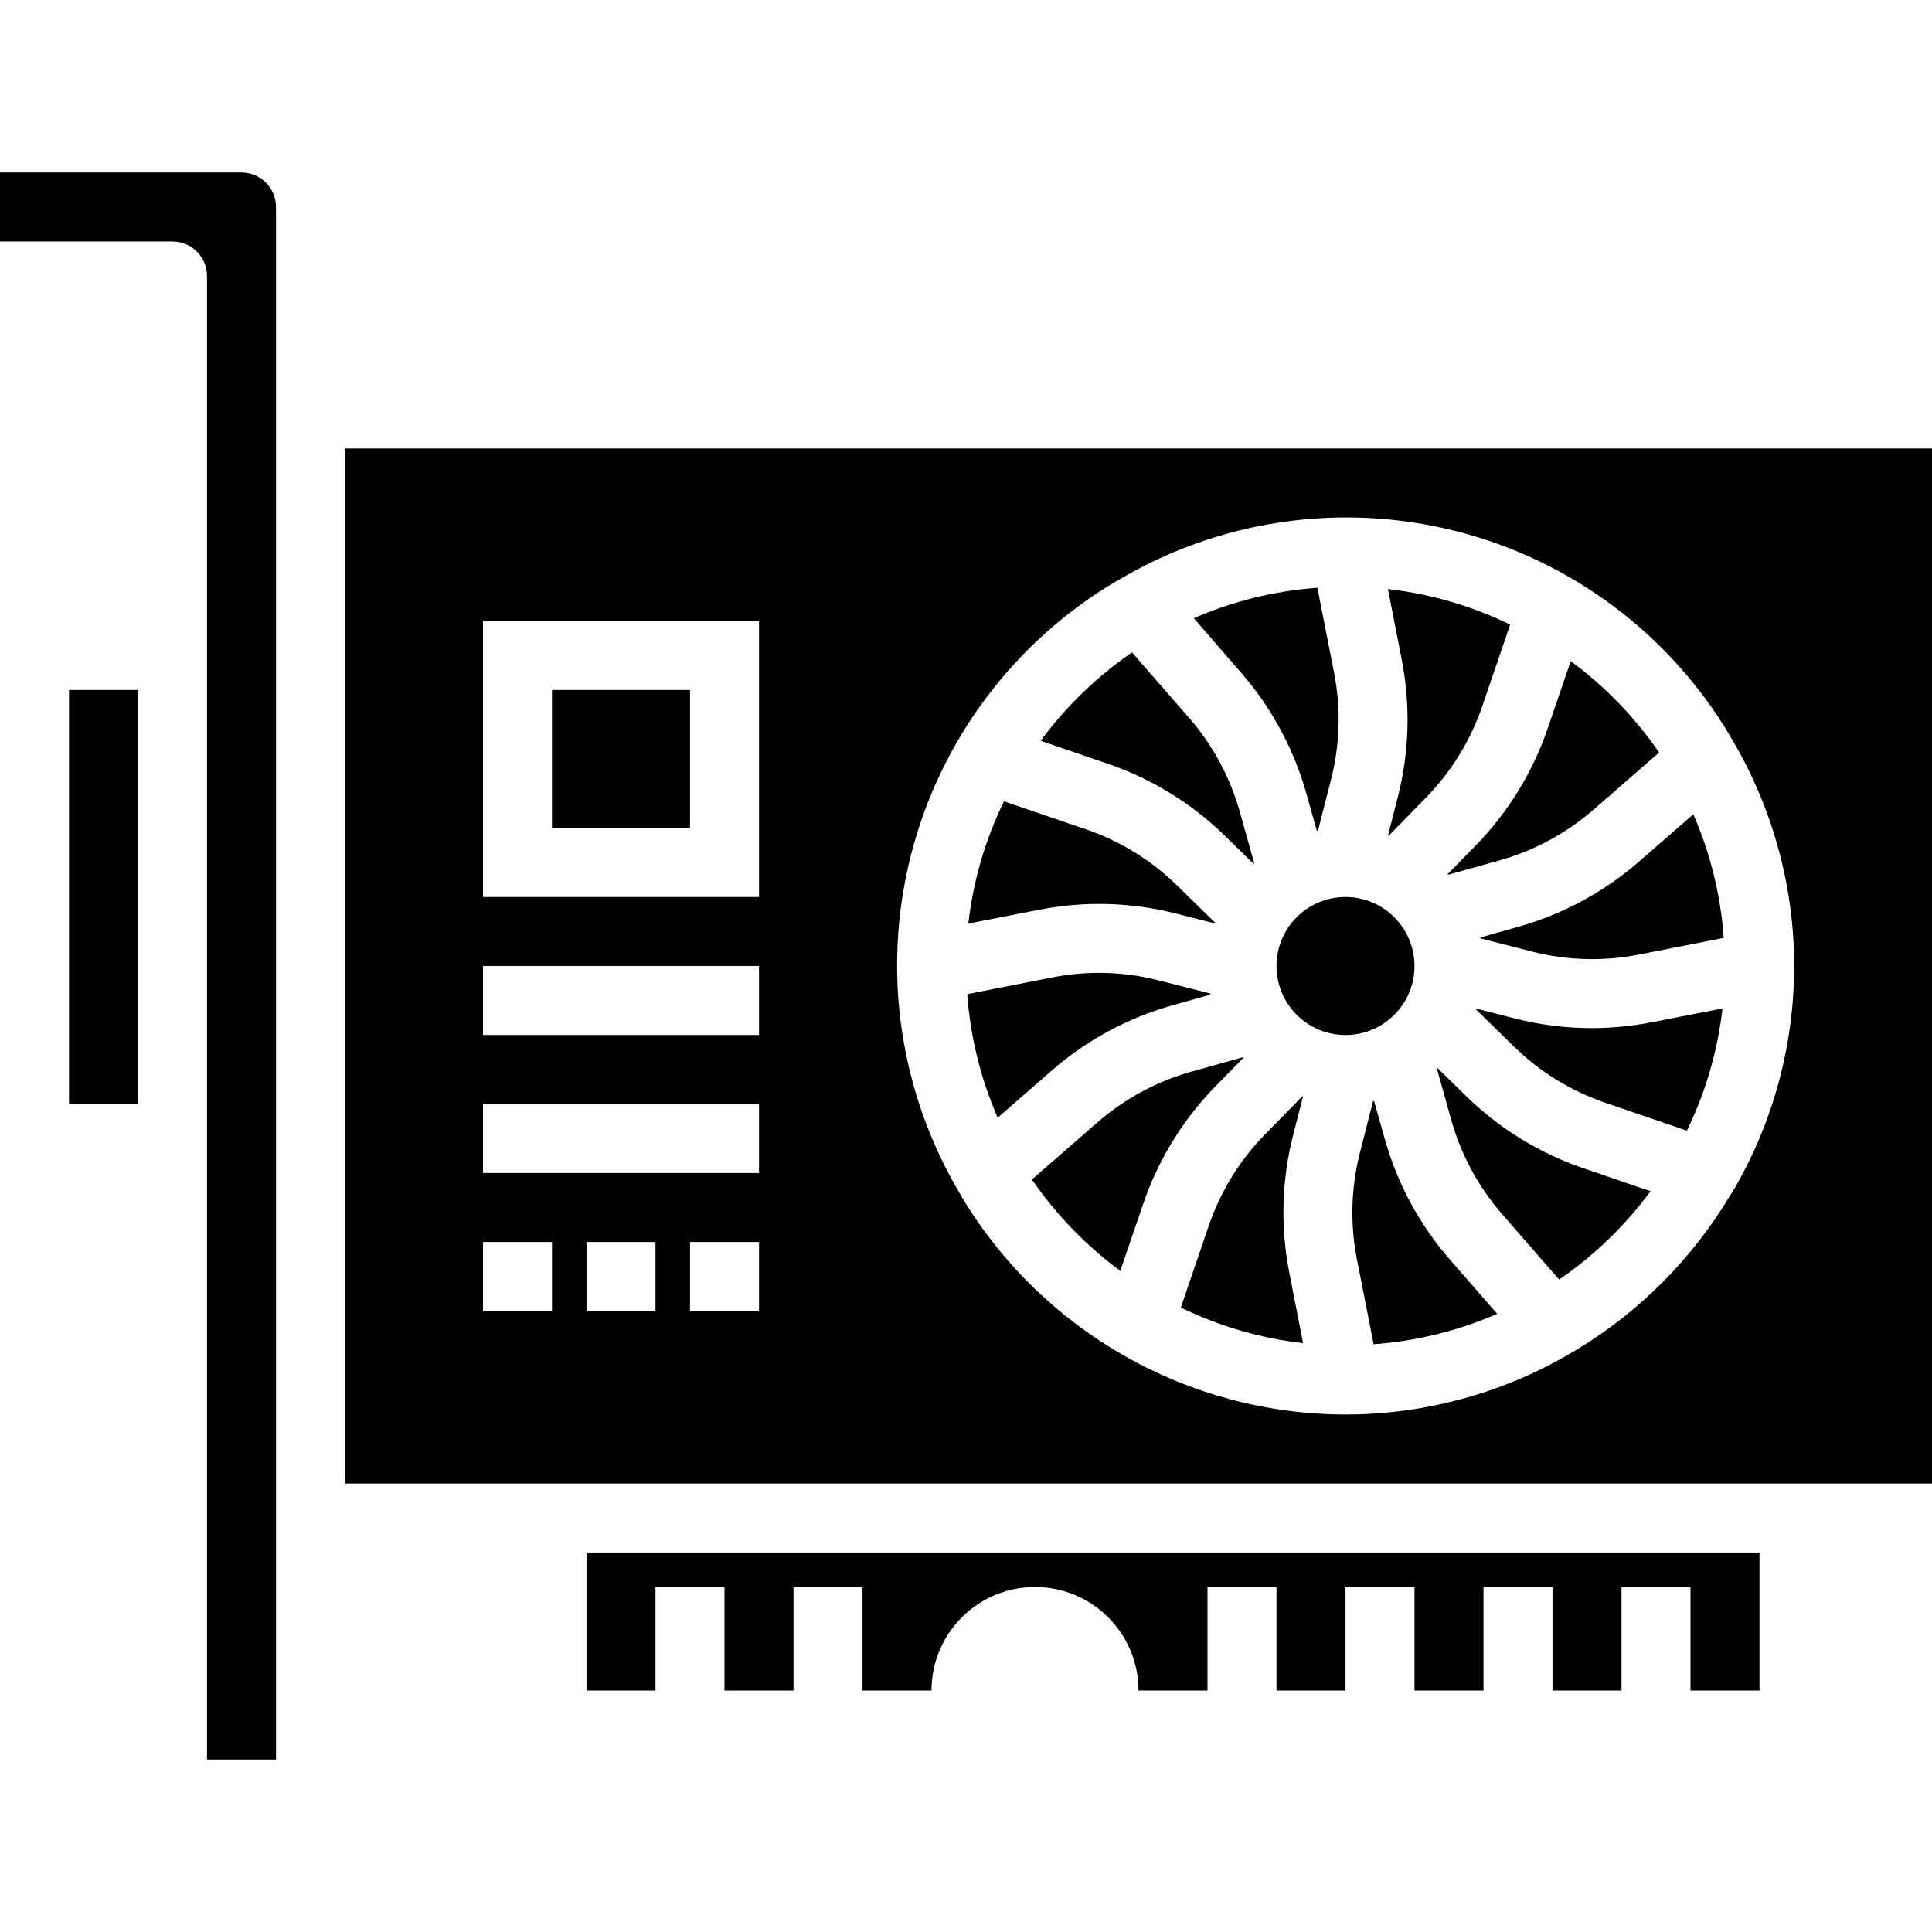 <svg height="448pt" viewBox="0 -40 448 448" width="448pt" xmlns="http://www.w3.org/2000/svg"><path d="m272.695 171.832 9.016 2.305.059-.176-8.906-8.715c-5.961-5.809-13.141-10.223-21.016-12.926l-19.047-6.504c-4.344 8.91-7.137 18.496-8.258 28.344l16.395-3.199c10.52-2.066 21.367-1.77 31.758.871zm0 0"/><path d="m284.039 153.809 6.648 6.496.152-.121-3.359-12c-2.262-8.012-6.27-15.426-11.738-21.703l-13.246-15.199c-8.156 5.602-15.316 12.531-21.184 20.496l15.711 5.375c10.129 3.484 19.355 9.172 27.016 16.656zm0 0"/><path d="m302.887 143.871 2.48 8.801.258-.062 3.039-11.922c2.059-8.066 2.293-16.492.695-24.664l-3.879-19.734c-9.883.711-19.574 3.098-28.656 7.055l10.977 12.656c7.023 8.062 12.176 17.582 15.086 27.871zm0 0"/><path d="m271.871 193.113 8.801-2.48-.062-.258-11.922-3.039c-8.066-2.062-16.492-2.301-24.664-.695l-19.734 3.879c.711 9.883 3.098 19.574 7.055 28.656l12.578-10.977c8.086-7.035 17.633-12.188 27.949-15.086zm0 0"/><path d="m408 352v-32h-272v32h16v-24h16v24h16v-24h16v24h16c0-13.254 10.746-24 24-24s24 10.746 24 24h16v-24h16v24h16v-24h16v24h16v-24h16v24h16v-24h16v24zm0 0"/><path d="m128 120h32v32h-32zm0 0"/><path d="m299.832 223.305 2.305-9.016-.176-.059-8.715 8.906c-5.809 5.961-10.223 13.141-12.926 21.016l-6.504 19.047c8.91 4.344 18.496 7.137 28.344 8.258l-3.199-16.395c-2.062-10.52-1.766-21.367.871-31.758zm0 0"/><path d="m324.168 144.695-2.305 9.016.176.059 8.715-8.906c5.809-5.961 10.223-13.141 12.926-21.016l6.504-19.008c-8.91-4.344-18.496-7.137-28.344-8.254l3.199 16.391c2.059 10.508 1.762 21.34-.871 31.719zm0 0"/><path d="m335.695 162.688.121.152 12-3.359c8.012-2.262 15.426-6.27 21.703-11.738l15.199-13.246c-5.602-8.156-12.531-15.316-20.496-21.184l-5.375 15.711c-3.477 10.125-9.156 19.352-16.633 27.016zm0 0"/><path d="m288.305 205.312-.121-.152-12 3.359c-8.012 2.262-15.426 6.27-21.703 11.738l-15.199 13.246c5.602 8.156 12.531 15.316 20.496 21.184l5.375-15.711c3.477-10.125 9.156-19.352 16.633-27.016zm0 0"/><path d="m380.039 159.801c-8.074 7.027-17.605 12.184-27.91 15.086l-8.801 2.48.062.258 11.922 3.039c8.066 2.055 16.492 2.289 24.664.695l19.734-3.879c-.711-9.883-3.098-19.574-7.055-28.656zm0 0"/><path d="m448 64h-368v240h368zm-320 200h-16v-16h16zm24 0h-16v-16h16zm24 0h-16v-16h16zm0-32h-64v-16h64zm0-32h-64v-16h64zm0-32h-64v-64h64zm226.152 67.633c-.234.5-.523.977-.863 1.414-8.836 14.824-21.203 27.23-36 36.113l-.152.078c-16.047 9.652-34.414 14.754-53.137 14.762-36.574-.051-70.43-19.316-89.152-50.734v-.059c-14.219-23.621-18.426-51.941-11.68-78.68 6.746-26.734 23.883-49.672 47.609-63.719h.055c23.621-14.223 51.945-18.426 78.68-11.68s49.672 23.883 63.719 47.605v.059c19.387 32.164 19.754 72.328.953 104.84zm0 0"/><path d="m328 184c0 8.836-7.164 16-16 16s-16-7.164-16-16 7.164-16 16-16 16 7.164 16 16zm0 0"/><path d="m16 120h16v96h-16zm0 0"/><path d="m64 368v-360c0-4.418-3.582-8-8-8h-56v16h40c4.418 0 8 3.582 8 8v344zm0 0"/><path d="m321.113 224.129-2.48-8.801-.258.062-3.039 11.922c-2.059 8.066-2.293 16.492-.695 24.664l3.879 19.734c9.883-.711 19.574-3.098 28.656-7.055l-10.977-12.578c-7.035-8.086-12.188-17.633-15.086-27.949zm0 0"/><path d="m340 214.191-6.648-6.496-.152.121 3.359 12c2.262 8.012 6.27 15.426 11.738 21.703l13.246 15.199c8.156-5.602 15.316-12.531 21.184-20.496l-15.711-5.375c-10.125-3.484-19.355-9.172-27.016-16.656zm0 0"/><path d="m369.16 198.398c-6.023.004-12.02-.746-17.855-2.23l-9.016-2.305-.059.176 8.906 8.715c5.961 5.809 13.141 10.223 21.016 12.926l19.008 6.504c4.344-8.91 7.137-18.496 8.254-28.344l-16.391 3.199c-4.566.902-9.207 1.359-13.863 1.359zm0 0"/></svg>